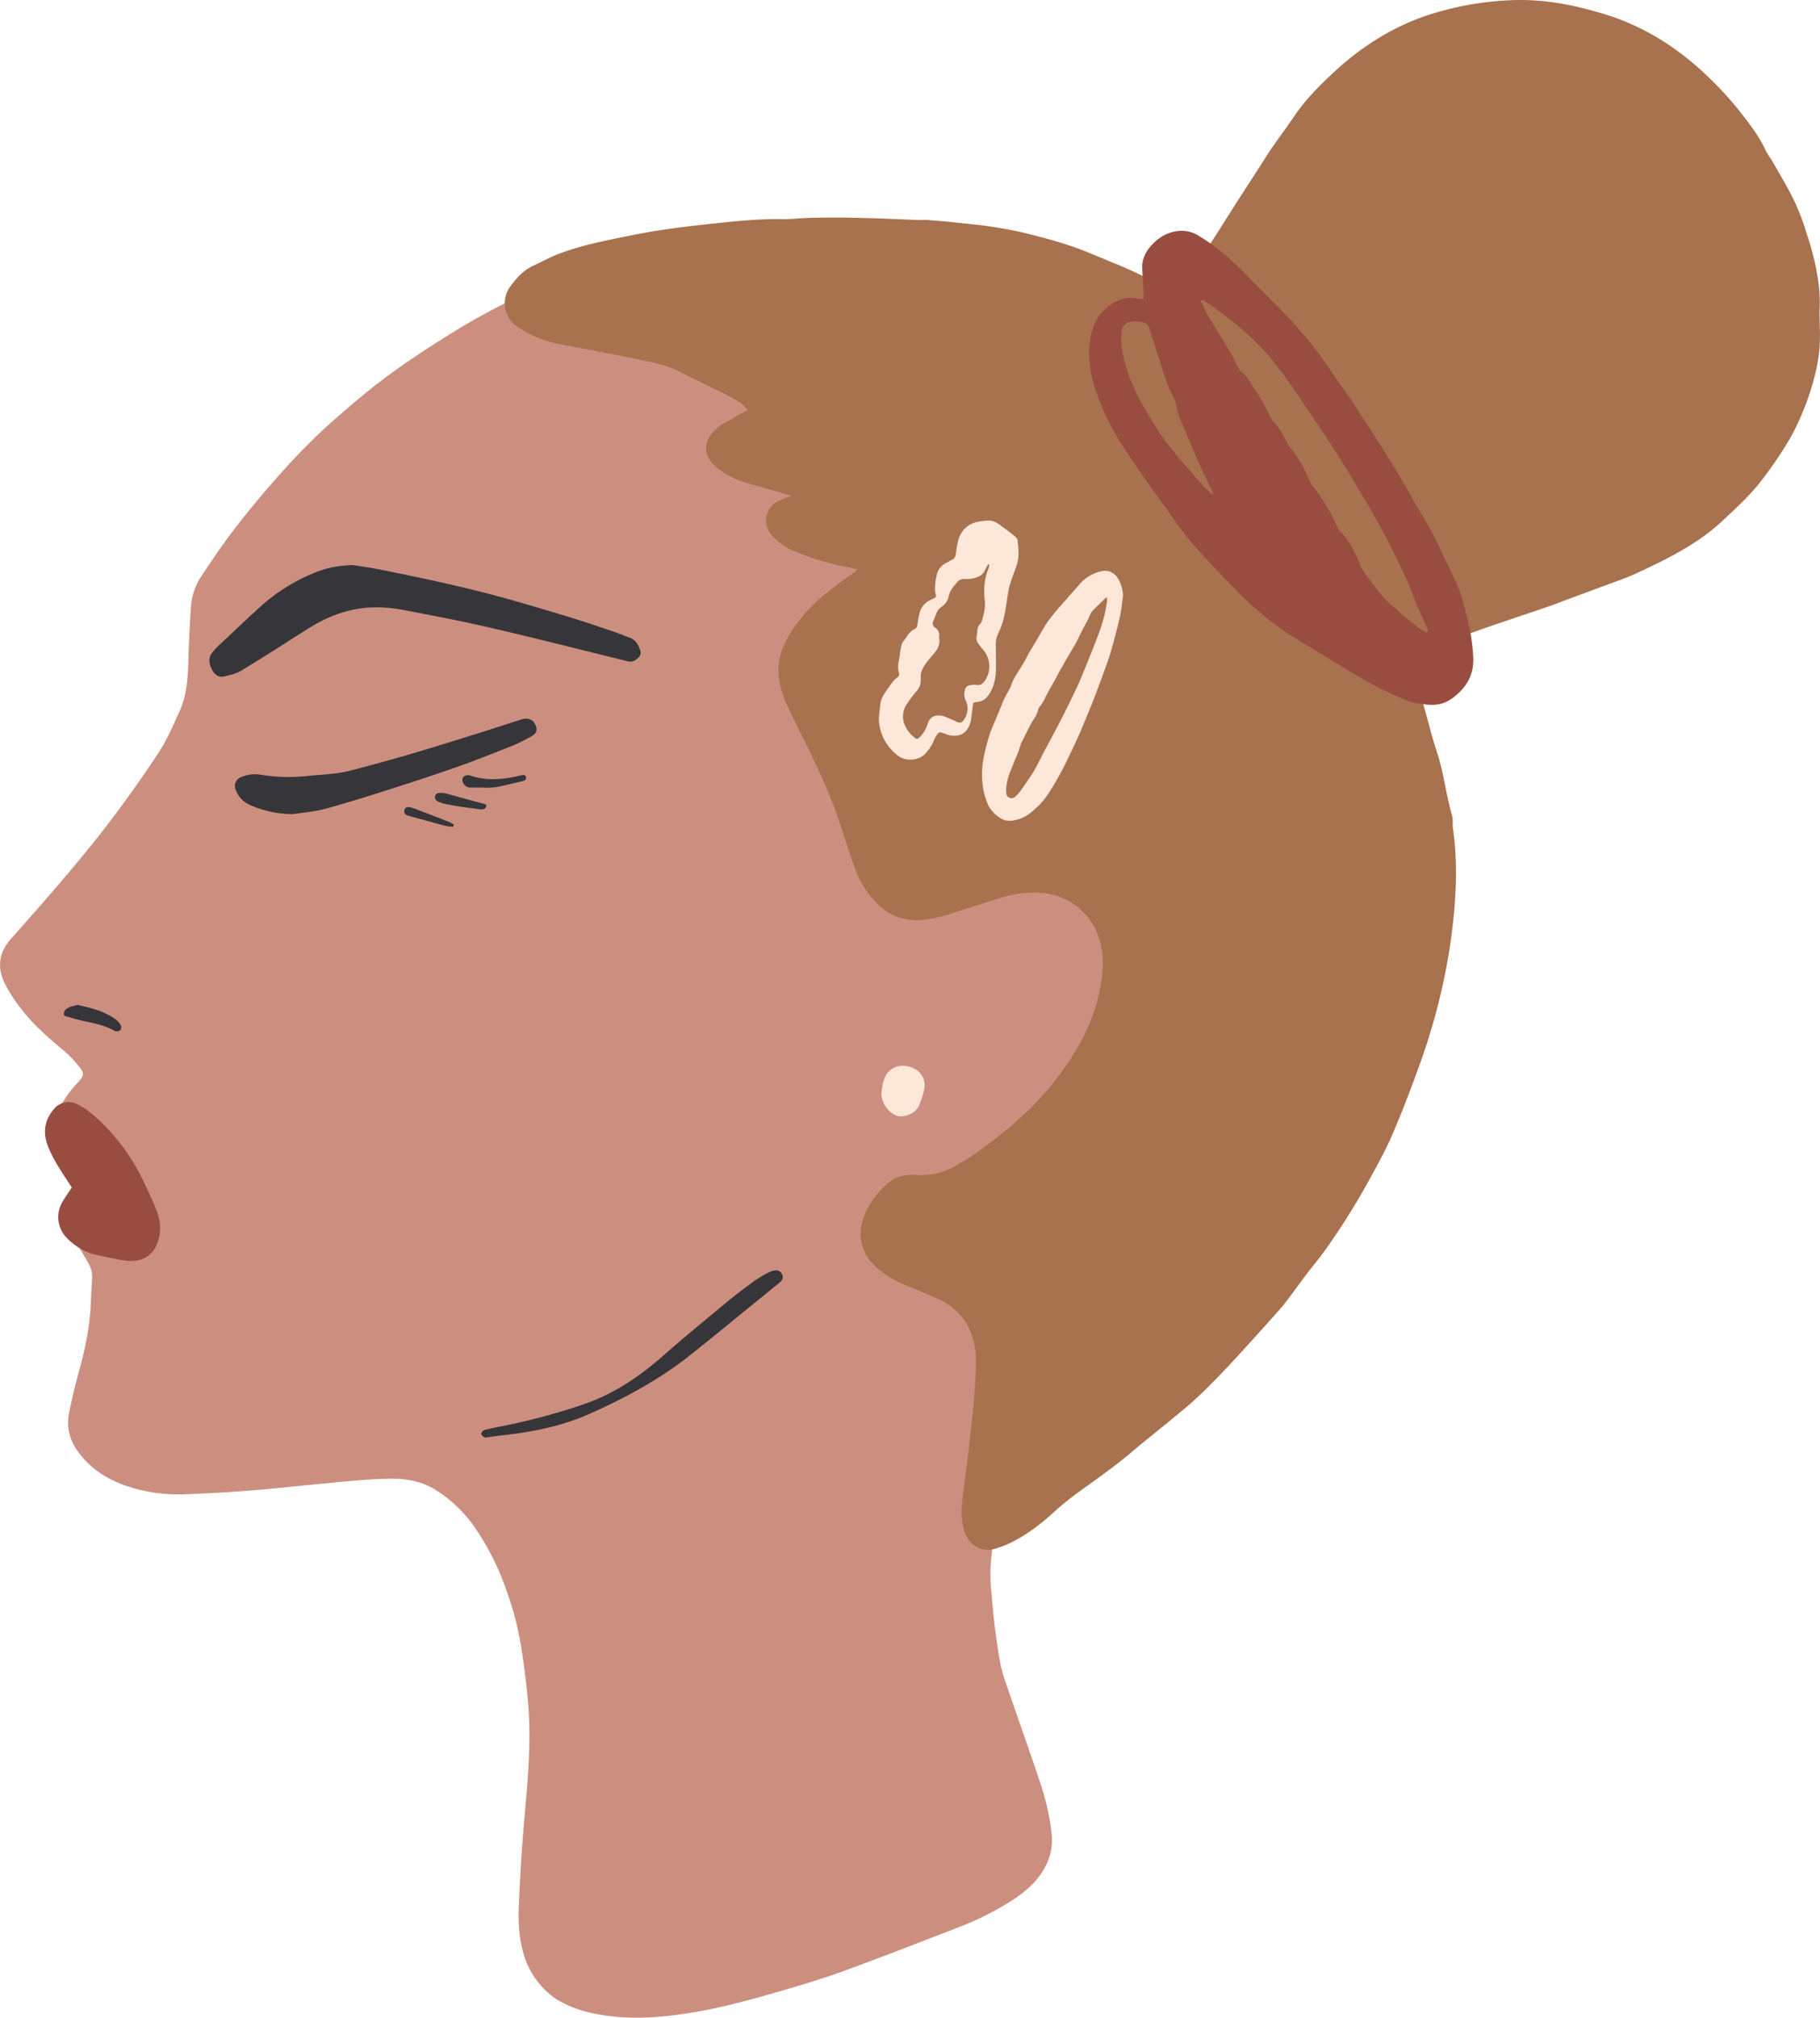 <svg xmlns="http://www.w3.org/2000/svg" width="1080" height="1196.9" viewBox="0.004 -0.001 1079.972 1196.923" style=""><g><g data-name="Layer 2"><path d="M47.8 698.8c-1.6-2.5-3.3-5-4.7-7.7-2.6-4.9-5.1-9.9-7.4-14.9-3.7-8.3-2.5-16.4 2.4-23.8a67.3 67.3 0 0 1 7.4-9.5c4.7-5 4.9-6 .6-11.2a65.7 65.7 0 0 0-8.7-8.8c-9-7.5-17.8-15.2-24.9-24.5a91.5 91.5 0 0 1-9.7-15c-4.7-9.5-3.5-18.5 3.8-26.6 9.7-10.9 19.3-21.8 28.8-32.9s19.9-23.6 29.2-35.8 20.3-27.6 29.6-41.8c5-7.6 8.6-16.2 12.4-24.5 4.4-9.9 4.9-20.4 5.2-31.1s.8-20.5 1.5-30.7a36.9 36.9 0 0 1 6.5-18.7c5.8-8.8 11.8-17.6 18.1-25.9a569.8 569.8 0 0 1 38.3-45.1c6.3-6.5 12.7-12.9 19.4-18.9 8.9-7.9 18-15.7 27.4-23.1 12.6-9.8 25.9-18.7 39.4-27.2a407.7 407.7 0 0 1 38-21.6 314.4 314.4 0 0 1 38.5-15.8 542.3 542.3 0 0 1 55.8-15.4 498.3 498.3 0 0 1 50.1-8.3 402.6 402.6 0 0 1 50.3-2.6c26.6.3 53.1 1.7 79.1 7.6a284.8 284.8 0 0 1 44 14 342.8 342.8 0 0 1 61.1 33 299.3 299.3 0 0 1 61.9 55.4c10.5 12.5 20.6 25.2 29.1 39 7 11.3 13.3 23.1 19.3 35 7.9 15.4 14.3 31.4 20.2 47.6 8.8 24.1 17.1 48.4 22.7 73.5s9.4 49.7 10.3 75c1.2 33-2.8 65.4-10.9 97.4A365 365 0 0 1 785 723a481.6 481.6 0 0 1-52.4 66.8 581.6 581.6 0 0 1-47.7 46.5c-10.4 8.8-21.1 17.1-31.7 25.7-13.2 10.7-27.7 19.4-41.7 28.9a131.9 131.9 0 0 0-16.2 13.7c-4.2 4.1-5.7 9.8-6.6 15.5a100.4 100.4 0 0 0-.4 24.5c.7 7.3 1.2 14.7 2.2 22s2 15.1 3.6 22.6c1.3 5.5 3.4 10.8 5.2 16.2 6.1 17.8 12.4 35.4 18.3 53.2a141.8 141.8 0 0 1 6.5 29.7c1 11-3.2 20.3-10.2 28.1a69 69 0 0 1-14.9 11.9 173.4 173.4 0 0 1-30.2 15c-22.9 8.8-45.8 17.8-68.9 26.2-13.8 5-28 9.1-42.1 13.2-16.2 4.6-32.4 8.9-49.1 11.5s-32.6 3.8-48.9 1.5c-10-1.4-19.7-3.9-28.5-9.1s-16.8-15.1-20.3-26.5c-2.8-9.1-3.5-18.6-3.2-28 .7-17.2 1.7-34.4 3.2-51.5 1.9-21.9 4.1-43.8 2.7-65.7-.8-12.6-2.5-25.2-4.4-37.7a188.8 188.8 0 0 0-8.8-33.8 155.2 155.2 0 0 0-19.3-38.1 80.8 80.8 0 0 0-22.6-21.4c-7.6-4.8-16.1-6.6-25-6.7-13.4 0-26.6 1.4-39.9 2.7-15.1 1.4-30.1 3.1-45.2 4.3-12.7 1-25.5 1.7-38.3 2.2a96.6 96.6 0 0 1-35.7-5.1c-11.3-3.9-20.9-10.3-28-19.9-5.1-6.8-7.2-14.6-5.6-22.9s4-18.1 6.5-27.1c3.3-12.2 5.8-24.5 6.4-37.2.2-5.2.5-10.3.8-15.4s-1.1-7.6-3.1-11.1c-4.6-7.7-9.1-15.5-11.6-24.3s-.2-15.6 5.7-21.8l1.8-1.8a8.4 8.4 0 0 0 .4-1z" fill="#cc8f7f"></path><path d="M508.8 337.8c-2.8-.7-4.6-1.2-6.5-1.5a155.8 155.8 0 0 1-31.4-9.5 35 35 0 0 1-13.3-9.8 12.8 12.8 0 0 1 3.8-19.6c2.3-1.2 4.8-1.9 8.2-3.3l-5.1-1.5c-7.7-2.2-15.5-4.3-23.2-6.7a48.6 48.6 0 0 1-15.7-8.4c-8.9-7-8.5-15.5-1-22.8 3.2-3 7.4-4.8 11.2-7.1s4.8-2.7 7.8-4.4c-1.5-1.6-2.4-3-3.7-3.8a68.3 68.3 0 0 0-8.2-4.9c-9.6-4.8-19.3-9.3-28.8-14.2-6.9-3.5-14.4-5.1-21.8-6.6-16.2-3.4-32.5-6.4-48.7-9.5a65.4 65.4 0 0 1-25.3-10.3 16.7 16.7 0 0 1-4.7-23.4c3.9-5.4 7.9-10 13.9-12.8s10.2-5.2 15.5-7.2c14.2-5.4 29.1-8.1 43.9-11.1s29.3-4.8 44.1-6.4 29-3.2 43.6-3c6.2.1 12.5-.7 18.7-.8 9.7-.2 19.5-.2 29.2.1 11.2.2 22.5.8 33.7 1.2 1.8.1 3.6-.2 5.4 0 6.2.5 12.4 1 18.6 1.7s14.4 1.4 21.5 2.6 12.9 2.2 19.2 3.8c8.7 2.2 17.5 4.5 26 7.4s16.8 6.6 25.1 10a206.5 206.5 0 0 1 23.8 11.2c5.4 3 10.5 2.6 15.6-1.1a46.5 46.5 0 0 0 11.7-11.7c6.8-10.5 13.5-21 20.2-31.6 4-6.3 8.1-12.6 12.2-18.9s6.5-10.3 9.9-15.4c4.7-6.8 9.7-13.5 14.4-20.4 5.9-8.6 13.2-16.1 20.7-23.2 16.4-15.6 34.8-27.9 56.4-35.4A183.6 183.6 0 0 1 897.1.1c17.6-.7 34.5 2.3 51.3 7.2a143.5 143.5 0 0 1 40.8 18.6 167.9 167.9 0 0 1 20.6 16.1 212.6 212.6 0 0 1 21.2 22.3c6.1 7.8 12.4 15.6 16.7 24.8 1.1 2.3 2.8 4.4 4.1 6.7 4.5 7.9 9.2 15.6 13.1 23.7a141.4 141.4 0 0 1 7.2 19.1 168.2 168.2 0 0 1 5.2 18.8c1.7 8.2 2.9 16.6 2.5 25.1-.3 6.7.4 13.4.1 20a87.5 87.5 0 0 1-2 16.1 154.4 154.4 0 0 1-15.7 41.5 232.5 232.5 0 0 1-15.3 22.8c-7.3 10-16.5 18.4-25.6 26.8s-18.5 14.2-28.7 19.8c-7.2 3.9-14.6 7.4-22 10.8-4.3 2-8.7 3.6-13.2 5.2l-27.3 10.1c-4 1.5-8 3.1-12.1 4.5l-32 10.8c-7.3 2.5-14.6 5.2-21.9 7.9s-11.8 6.7-17 11.1-7.1 11.9-5.1 19.3c1 3.5 2.1 6.9 3.1 10.4 2.6 9 4.8 18.2 7.8 27.2 3.9 12 5.2 24.7 8.7 36.8.8 2.5.2 5.3.6 7.9 3.2 22.5 1.7 44.9-1.4 67.2a371.3 371.3 0 0 1-18.3 72.6c-5.2 14.4-10.6 28.7-16.7 42.7-4.3 9.9-9.7 19.3-14.9 28.8a417.1 417.1 0 0 1-23.7 37.6c-4.1 5.8-8.7 11.2-12.9 16.8s-6.6 9-9.9 13.4c-1.9 2.5-4 5-6.1 7.4-8.4 9.4-16.8 18.8-25.4 28.1-6.2 6.7-12.5 13.3-19.1 19.7s-11.1 10-16.9 14.8c-8.4 7-17.1 13.7-25.4 20.8-10.7 9.1-22.3 17-33.6 25.3a165.5 165.5 0 0 0-13.7 11.4c-8.8 7.8-18.1 14.7-29.1 19.1l-3.2 1.1c-9.3 3.3-17.3-1.6-19.9-10.9a41.7 41.7 0 0 1-1.1-16.1c1.3-11.9 3.1-23.7 4.4-35.6 1.7-15.7 3.6-31.4 3.8-47.3a45.6 45.6 0 0 0-3.8-19.7c-4-9.1-11-14.9-19.8-18.7l-19.2-8.1a55.3 55.3 0 0 1-15.6-9.5c-9.5-8.2-12.4-19.1-8-30.8 3-8 8.2-14.5 14.6-20 4.8-4.1 10.7-5 16.8-4.6a40.1 40.1 0 0 0 23.9-6 121.4 121.4 0 0 0 12.3-7.8c17.2-12.4 33.3-25.9 46.3-42.9s21.8-32.9 25.9-52.6c2.1-10 3-20.1 0-30.1a38.8 38.8 0 0 0-36-28 60.6 60.6 0 0 0-19 2c-7.9 2.2-15.7 4.8-23.5 7.2s-16 5.6-24.5 6.7c-13.4 1.7-24.4-2.9-32.6-13.4a58.1 58.1 0 0 1-9-15.4c-4.7-12.5-8.3-25.3-12.9-37.8-3.4-9.3-7.5-18.3-11.7-27.2-5.5-11.7-11.6-23.1-16.9-34.8a55.6 55.6 0 0 1-4.1-14.3c-1.7-10.8 2.2-20.3 8-29.1s12.6-15.5 20.3-21.9c4.6-3.8 9.6-7.2 14.4-10.7z" fill="#a8724e"></path><path d="M209.2 335.2c3.2.5 8.8 1.2 14.4 2.3 12.6 2.5 25.3 5.1 37.8 7.9s23 5.3 34.4 8.4c13.9 3.8 27.7 7.9 41.5 12.1 8.9 2.7 17.7 5.7 26.5 8.7 3.2 1 6.3 2.4 9.4 3.5a9.3 9.3 0 0 1 6 5.9c.7 1.8 1.7 3.6.2 5.4s-3.8 3.7-6.8 2.9l-9.7-2.4c-24.4-6-48.7-12.2-73.2-17.8-16.8-3.9-33.7-7.1-50.6-10.3-10.7-2-21.5-2.2-32.2.5s-18.9 7.2-27.4 12.7c-12.1 7.7-24.1 15.4-36.3 22.8-3 1.8-6.7 2.7-10.2 3.5s-6-1.4-7.5-4.6-1.9-6.1 0-9a42.3 42.3 0 0 1 4.5-5c8.5-7.9 16.9-16 25.6-23.8a108 108 0 0 1 32.5-19.7c6.1-2.4 12.2-3.6 21.1-4z" fill="#36353a"></path><path d="M42.6 704.4c-3-4.6-6-8.9-8.7-13.5a82 82 0 0 1-5.7-11.5c-3.1-8.4-1.5-16.1 4.8-22.6a11.2 11.2 0 0 1 13.2-1.6 50.5 50.5 0 0 1 10.2 7.1 120.9 120.9 0 0 1 28.5 38c2.9 6.2 5.9 12.2 8.3 18.6s2.6 13.5-.6 20.2a14.8 14.8 0 0 1-11.9 8.7 23.5 23.5 0 0 1-7-.1c-6-1-12-2.2-17.9-3.6s-12.2-5.4-16.8-10.4a17.7 17.7 0 0 1-1.9-20.9c1.7-2.8 3.6-5.5 5.5-8.4z" fill="#994d41"></path><path d="M173.8 482.9a61.9 61.9 0 0 1-24.8-5.1 15.6 15.6 0 0 1-9.1-9.2 5.6 5.6 0 0 1 3.4-7.7 20.6 20.6 0 0 1 11.5-1.3 103.4 103.4 0 0 0 27.8.7c8.4-.9 16.9-1 25.1-3.1 11.7-3.1 23.3-6.2 34.9-9.6s25.8-7.8 38.6-11.8c8.8-2.7 17.4-5.6 26.2-8.4a18.9 18.9 0 0 1 3.6-1c3.6-.4 5.9 1.1 7 4.4s-.5 4.8-3.4 6.4a94.8 94.8 0 0 1-10.1 5c-10.4 4.1-20.8 8.3-31.4 12.1-13.7 4.8-27.6 9.4-41.4 13.8s-26 8.2-39.1 11.8c-6.1 1.6-12.5 2.1-18.8 3z" fill="#36353a"></path><path d="M287.9 852.8c-.5-.3-1.8-.8-2.2-1.7s.6-2.6 2.1-2.9 5.4-1.3 8.1-1.8a373.4 373.4 0 0 0 51.1-13.6c17.5-6.1 32.4-16.2 46.2-28.3s25.7-21.8 38.6-32.5c5.2-4.3 10.7-8.4 16.2-12.4a74 74 0 0 1 8.6-5 6.3 6.3 0 0 1 2.3-.8c2.7-.6 4.3.2 5.2 2.2s.4 3.2-1.7 5l-9.7 7.9c-14.6 11.8-29 23.8-43.7 35.4-18 14.2-38.1 25-58.9 34.3-15.9 7.1-32.7 10.6-49.9 12.6-3.9.4-7.7 1-12.3 1.6z" fill="#36353a"></path><path d="M45.9 596.1c8.3 1.8 16.2 3.8 23 8.8a8.9 8.9 0 0 1 2.8 3.5c.9 2.1-.8 3.8-3.1 3.3h-.4c-8.3-5-18.1-5.2-27-8.3-1.3-.5-3.6-.2-3.3-2.3s1.4-2.6 2.6-3.3 3.7-1.2 5.4-1.7z" fill="#36353a"></path><path d="M287.6 467.2h-8.3a4.6 4.6 0 0 1-4.4-2.7c-1.3-2.3-.2-4.5 2.5-4.7a6.9 6.9 0 0 1 2.4.5c8.2 2.7 16.4 2.2 24.7.7l4.4-1c1.3-.3 2.7-.7 3.2.9s-.9 2.2-2.1 2.5c-5.1 1.2-10.2 2.5-15.4 3.5-2.3.4-4.7.3-7 .5z" fill="#36353a"></path><path d="M288.6 477.8c-.4 2.5-2.3 2.4-3.9 2.3l-11.5-1.6c-3.1-.5-6.3-1-9.4-1.7a13 13 0 0 1-4.6-1.8 2.5 2.5 0 0 1 1.2-4.6 11.7 11.7 0 0 1 4.5.4l22.8 6.2c.3.1.5.4.9.8z" fill="#36353a"></path><path d="M268.9 490.5a35.5 35.5 0 0 1-4.7-.6l-20.8-5.7-1.6-.5a2.6 2.6 0 0 1-1.8-3.3c.5-1.7 1.9-1.8 3.4-1.6l1.9.6c7 2.7 14 5.3 20.9 8.1a30.1 30.1 0 0 1 3.1 1.6z" fill="#36353a"></path><path d="M678.6 177.4c0-1.5 0-2.7-.1-3.9-.2-4.9-.5-9.7-.7-14.6s2-9.9 5.9-13.8a25.3 25.3 0 0 1 10.5-7c5.8-1.9 11.3-1.6 16.5 1.4a127.2 127.2 0 0 1 12.3 8.4c7.7 6 14.4 13 21.2 19.9s12.6 12.5 18.8 19a245.7 245.7 0 0 1 26.8 33.3c4 6 8.4 11.7 12.4 17.8 8.1 12.4 16.2 24.8 24 37.4 5.5 8.9 10.6 18.1 15.8 27.2 3 5 6 10 8.7 15.1 2 3.5 3.5 7.2 5.2 10.8 3.3 7 7 13.9 9.8 21.1 2.2 5.5 3.5 11.4 5 17.2a118.4 118.4 0 0 1 3.5 23c.6 10-3.5 17.5-11.3 23.7s-14.5 4.9-22.2 3.8c-3.7-.6-7.4-2.3-10.9-3.8-5.2-2.3-10.4-4.7-15.4-7.4s-12.7-7.3-19-11.1l-25.6-15.6a183.8 183.8 0 0 1-33.6-26.6c-9.6-9.6-19-19.4-28-29.6-5.5-6.2-10.2-13.1-15.1-19.9-7.3-10.1-14.5-20.3-21.5-30.6-8.4-12.2-15.9-24.9-20.7-38.9-3.8-11-5.9-22.2-3.7-34 1.6-8.8 6.1-15.7 13.9-20.2a19.1 19.1 0 0 1 13.6-2.5 22.3 22.3 0 0 0 3.9.4zm167.9 197.7l1-.8-1.5-3.7c-1.8-3.9-3.6-7.8-5.3-11.8s-4-10.9-6.5-16.2c-4.9-10.2-9.8-20.5-15.3-30.5-7.3-13-15-25.9-22.9-38.6-6.6-10.8-13.7-21.2-20.8-31.7-5.2-7.8-10.6-15.6-16.2-23.1-11.7-15.8-26.8-28.1-42.8-39.2-1.1-.7-2.2-1.7-3.8-1.1 1.7 3.2 3.1 6.4 4.8 9.4s4.2 7.1 6.4 10.6 3 4.7 4.4 7.1l2.1 3.5 4.2 8.1c.6 1 1 2.4 1.9 3.1 4.1 2.9 6 7.5 8.8 11.5 1.2 1.8 2.4 3.6 3.5 5.6l5 9c.8 1.5 1.3 3.2 2.5 4.3 3.3 3.3 5.4 7.3 7.5 11.4a25.8 25.8 0 0 0 3.2 4.9c3.4 4.6 6.7 9.1 8.7 14.6a34.6 34.6 0 0 0 5.9 9.9 80.9 80.9 0 0 1 6.8 10.4c2.1 3.7 3.9 7.7 5.8 11.5a4.3 4.3 0 0 0 .9 1.3c6.1 6.2 9.8 13.7 12.7 21.7a12 12 0 0 0 1.3 2.1c1.4 2 2.8 4.1 4.3 6 3.2 4.1 6.1 8.4 9.7 11.9 5.7 5.4 11.9 10.4 18 15.4a40.8 40.8 0 0 0 5.7 3.4zm-127.2-81.7l.7-.7c-.4-1-.9-1.9-1.4-2.9-2.4-4.9-4.8-9.7-7-14.6s-5.2-12.6-8-18.8-4.7-10.6-5.7-16.4a15.7 15.7 0 0 0-1.9-5.1c-3.7-6.7-5.7-14.1-8-21.4s-4.1-12.9-6.2-19.4a3.6 3.6 0 0 0-1.1-1.6c-2.7-2.1-9.7-2.6-12.4-.7a6.4 6.4 0 0 0-2.5 3.6 38.5 38.5 0 0 0-.4 8.3c.7 9.1 3.8 17.7 7.3 25.9s7.8 14.7 12 21.9c7.5 12.3 17.2 22.8 26.5 33.6 2.5 2.9 5.4 5.5 8.1 8.3z" fill="#994d41"></path><path d="M666.4 353.3c-.5 4.1-.9 8.3-1.8 12.4-1.6 6.9-3.4 13.9-5.4 20.8-1.4 4.8-3.2 9.5-4.9 14.2s-3.7 10-5.6 14.9c-1.3 3.3-2.7 6.6-4.1 10s-2.4 6.1-3.8 9.1c-2 4.6-4.1 9.1-6.3 13.6a170.8 170.8 0 0 1-8 15.3c-3.1 5.3-6.3 10.7-10.8 14.9-3 2.8-6 5.6-10 7-7.4 2.7-11.5 1.6-16.9-4.3a15.7 15.7 0 0 1-3.1-5.3 40.7 40.7 0 0 1-2.6-10.4 51.7 51.7 0 0 1 .8-17.1 128 128 0 0 1 3.6-13.5 5.8 5.8 0 0 1 .5-1.4l5.4-12.9c.8-1.8 1.4-3.8 2.3-5.6s2.2-4.3 3.4-6.4c.2-.5.5-.9.7-1.4 1.4-4.7 4.4-8.6 6.9-12.8s3.1-5.8 4.8-8.6 2.7-4.5 4-6.7 3.6-6.4 5.6-9.4 4.5-5.8 6.7-8.6l1.6-1.8c1.6-1.8 3.2-3.5 4.7-5.3s4.4-4.9 6.5-7.4a23.8 23.8 0 0 1 12.7-7.7c4.2-1.1 8.2.8 10.4 4.7a21.7 21.7 0 0 1 2.7 9.7zm-9.6 1.2h-.5l-7.7 7.5a9.1 9.1 0 0 0-2 3.3 32.9 32.9 0 0 1-2.3 4.6c-.5 1-1 2-1.6 3l-2.1 4.2c-.4.8-.7 1.6-1.1 2.3s-1.1 2.2-1.7 3.2c-2.5 4.3-5 8.4-7.4 12.7-1.5 2.5-2.8 5.1-4.2 7.7s-3.9 6.8-5.7 10.3a21.4 21.4 0 0 1-3.5 5.8 5.6 5.6 0 0 0-.9 1.7 17.6 17.6 0 0 1-2.7 5.9c-2.9 4.4-4.8 9.4-7.4 14a3.8 3.8 0 0 0-.3 1c-.5 1.3-.8 2.6-1.3 3.9-1.5 3.9-3.2 7.7-4.7 11.6a35 35 0 0 0-2.6 10.1 15.3 15.3 0 0 0 .1 3.7 3.1 3.1 0 0 0 5 1.8 22.7 22.7 0 0 0 4.1-4.7c2.5-3.5 5-7 7.2-10.7s4-7.7 6.1-11.6 5.5-10.2 8.2-15.4 5.3-10.3 7.8-15.5 4-8.2 5.7-12.3q4.5-10.8 8.7-21.6c2.7-6.9 5.3-13.9 6.4-21.3.3-1.8.8-3.5.4-5.3z" fill="#fce7d9"></path><path d="M604.4 328.5a26.1 26.1 0 0 1-1.8 8.8c-1.2 3.3-2.4 6.5-3.4 9.8a45.2 45.2 0 0 0-1.1 5.3c-.8 4.9-1.4 9.9-2.6 14.8a44.5 44.5 0 0 1-3.2 8.6 15.3 15.3 0 0 0-1.4 6.9c.1 4.5.1 9.1.1 13.6s-.7 9.7-3.2 14.1-4.6 5.7-8.6 6.1c-1.6.2-1.7.3-1.9 2s-.7 5.7-1.1 8.5a12.8 12.8 0 0 1-2.6 6.1 8.3 8.3 0 0 1-6.3 3.3 12 12 0 0 1-5.9-.9l-1.6-.6c-2.3-.9-2.9-.6-4.2 1.5a25.3 25.3 0 0 0-1.8 3.7 26.2 26.2 0 0 1-5.3 7.5c-3.4 3.5-11.1 4.1-15.3.9a28 28 0 0 1-11.5-19.4c-.5-3 .2-6.2.4-9.2 0-.4.2-.9.2-1.3.1-4 2.4-7.1 4.6-10.2s3.3-4.9 5.8-6.7a2.1 2.1 0 0 0 .8-2.4c-1.3-3.9.1-7.6.5-11.3.1-1.4.5-2.8.7-4.3a7.8 7.8 0 0 1 1.9-4c.7-.8 1.2-1.8 1.8-2.6a12 12 0 0 1 4.6-4.1 2.2 2.2 0 0 0 1.3-2.1c.4-2.2.7-4.4 1.2-6.5a11.7 11.7 0 0 1 7.1-8.7l.7-.3c2.3-1.1 2.4-1.2 1.8-3.6s-.1-6.7.6-10a10.6 10.6 0 0 1 6.5-8.2 25.3 25.3 0 0 1 2.2-1.3c2.1-.8 2.7-2.3 2.9-4.3a60.2 60.2 0 0 1 1.3-7.4 15.4 15.4 0 0 1 4.3-7.4 14.9 14.9 0 0 1 8.1-3.8 42 42 0 0 1 6.2-.6 6.3 6.3 0 0 1 2.7.6 16.3 16.3 0 0 1 4 2.4c2.7 1.9 5.3 3.9 7.9 6s1.9 2.8 2.2 4.5.3 4.1.4 6.2zm-17.4 6.4l-.6-.2c-.6 1.2-1.4 2.3-1.9 3.5a7.6 7.6 0 0 1-3.1 3.5 18.6 18.6 0 0 1-9 1.8 4.8 4.8 0 0 0-4.2 1.6c-2.2 2.6-4.5 5.1-5.2 8.5a9.9 9.9 0 0 1-4.2 6.3 8.3 8.3 0 0 0-3.2 4c-.6 1.5-1.1 3-1.7 4.4a3 3 0 0 0 1.1 4.1 5 5 0 0 1 2.3 4.8 13.4 13.4 0 0 0 .1 2c.4 3.3-1.1 6-3.1 8.4s-5 5.5-6.7 8.9a9.2 9.2 0 0 0-1.2 4.2c-.1 2.8.2 5.7-1.6 8.1s-1.9 2.2-2.7 3.4a52.4 52.4 0 0 0-4.4 6.1 13.1 13.1 0 0 0-1.2 10.8 18.4 18.4 0 0 0 6 8.3c1.6 1.3 1.9 1.2 3.4-.2a19.8 19.8 0 0 0 4.7-8.2c1.1-3 3.2-4.7 6.5-4.6a11.9 11.9 0 0 1 4.5 1.1 66.5 66.5 0 0 1 6.1 2.7c2.1.8 3 .6 4.3-1.2 2.3-3.6 2.9-7.5 1.1-11.3a9.1 9.1 0 0 1-.5-6.5 3.2 3.2 0 0 1 2.9-2.7 12.2 12.2 0 0 1 3.8-.2c2.4.4 4-.7 5.2-2.6a15.2 15.2 0 0 0-1.2-18.4c-1-1.1-1.8-2.2-2.7-3.4a5.7 5.7 0 0 1-1-4.9 9.1 9.1 0 0 0 .3-2.3 6.5 6.5 0 0 1 1.4-4.2 5.8 5.8 0 0 0 1.4-2.4c1.1-3.8 2.1-7.6 1.7-11.6-.8-6.6-.4-13.1 2.2-19.3a8.5 8.5 0 0 0 .4-2.3z" fill="#fce7d9"></path><path d="M523 648.7c.5-4.1.9-7.9 3-11.3 3.3-5 9.5-6.6 15.6-3.9a11.2 11.2 0 0 1 6.7 13.4 61.8 61.8 0 0 1-2.7 8.3c-1.7 4.2-5.2 6.2-9.4 6.9a8.6 8.6 0 0 1-5.5-.9 14.9 14.9 0 0 1-7.7-12.5z" fill="#fce7d9"></path></g></g></svg>
